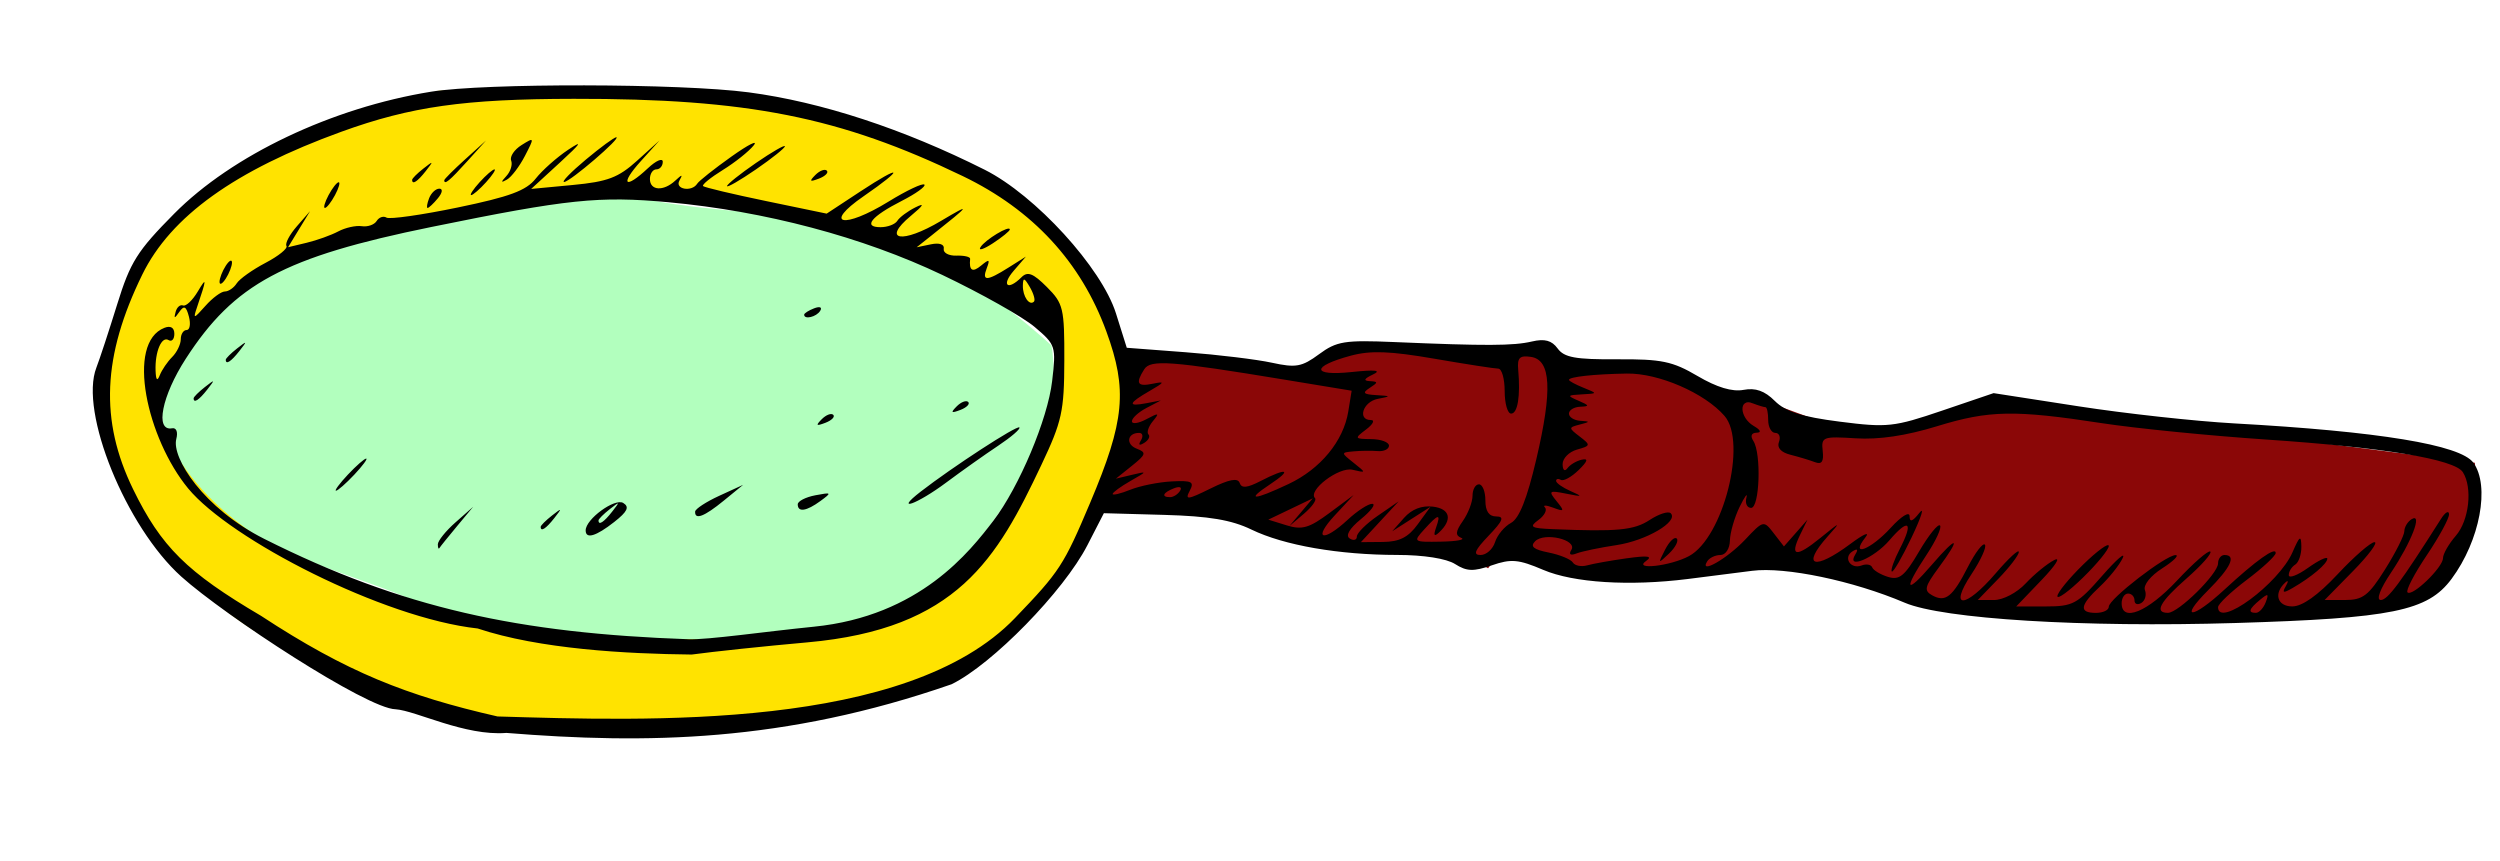 <?xml version="1.0" encoding="UTF-8" standalone="no"?>
<!-- Created with Inkscape (http://www.inkscape.org/) -->

<svg
   xmlns:dc="http://purl.org/dc/elements/1.1/"
   xmlns:cc="http://creativecommons.org/ns#"
   xmlns:rdf="http://www.w3.org/1999/02/22-rdf-syntax-ns#"
   xmlns:svg="http://www.w3.org/2000/svg"
   xmlns="http://www.w3.org/2000/svg"
   xmlns:sodipodi="http://sodipodi.sourceforge.net/DTD/sodipodi-0.dtd"
   xmlns:inkscape="http://www.inkscape.org/namespaces/inkscape"
   id="svg23481"
   version="1.1"
   inkscape:version="0.48.4 r9939"
   width="389"
   height="134"
   sodipodi:docname="MagnifyingGlass.png">
  <defs
     id="defs23485" />
  <sodipodi:namedview
     pagecolor="#ffffff"
     bordercolor="#666666"
     borderopacity="1"
     objecttolerance="10"
     gridtolerance="10"
     guidetolerance="10"
     inkscape:pageopacity="0"
     inkscape:pageshadow="2"
     inkscape:window-width="1265"
     inkscape:window-height="742"
     id="namedview23483"
     showgrid="false"
     inkscape:zoom="3.4447301"
     inkscape:cx="52.199903"
     inkscape:cy="49.169472"
     inkscape:window-x="1"
     inkscape:window-y="22"
     inkscape:window-maximized="0"
     inkscape:current-layer="svg23481" />
  <path
     style="fill:#00ff28;fill-opacity:0.302;stroke:none"
     d="M 25.248,60.513 C 30.98,53.869 26.821,49.345 46.186,39.78 59.665,35.596 72.836,31.325 97.504,30.338 118.699,35.561 135.997,28.793 163.602,53.739 165.787,66.26 157.174,78.782 146.359,91.303 130.96,102.867 102.168,101.783 67.124,94.793 54.22,87.692 23.334,84.544 25.248,60.513 z"
     id="path24014"
     inkscape:connector-curvature="0"
     sodipodi:nodetypes="ccccccc" />
  <path
     style="fill:#8b0707;fill-opacity:1;stroke:none"
     d="m 270.138,62.565 c 4.003,11.411 -2.595,18.209 -5.337,26.685 l 14.369,-1.232 20.938,5.748 c 24.23,0.951 43.816,6.549 75.951,-0.411 5.115,-5.308 9.97,-10.839 9.032,-21.348 l -76.361,-9.853 c -5.917,1.942 -7.479,4.973 -21.348,4.927 l -12.316,-4.516 z"
     id="path24007"
     inkscape:connector-curvature="0"
     sodipodi:nodetypes="cccccccccc" />
  <path
     style="fill:#8b0707;fill-opacity:1;stroke:none"
     d="m 243.453,57.228 -7.8,29.149 c 9.443,5.338 18.885,2.903 28.328,3.284 7.639,-8.544 10.805,-17.46 5.337,-27.096 -9.41,-6.508 -17.486,-5.017 -25.864,-5.337 z"
     id="path24005"
     inkscape:connector-curvature="0"
     sodipodi:nodetypes="ccccc" />
  <path
     style="fill:#8b0707;fill-opacity:1;stroke:none"
     d="m 170.696,79.134 6.967,-24.385 33.384,5.516 c -0.273,5.242 -0.368,10.435 -14.225,19.45 z"
     id="path23493"
     inkscape:connector-curvature="0"
     sodipodi:nodetypes="ccccc" />
  <path
     style="fill:#8b0707;fill-opacity:1;stroke:none"
     d="m 204.451,58.049 6.979,1.642 c 1.036,11.007 -7.879,16.485 -16.422,22.169 9.696,2.835 20.142,4.547 32.022,4.105 l 4.516,2.463 c 6.996,-9.073 12.355,-19.168 10.674,-33.665 l -32.022,-1.232 z"
     id="path24003"
     inkscape:connector-curvature="0"
     sodipodi:nodetypes="cccccccc" />
  <path
     style="fill:#ffe300;fill-opacity:1;stroke:none"
     d="M 84 14 C 78.732 13.999 73.446 14.061 68.156 14.125 C 53.025 19.411 35.201 23.657 29.562 32.594 C 8.723 53.133 18.039 71.643 20.938 80.219 C 36.794 102.411 56.781 106.503 76.375 112.25 C 101.222 116.129 125.352 110.856 149.438 104.844 C 166.813 93.514 172.524 78.968 176.125 63.812 C 172.821 33.457 151.618 25.471 130.156 17.812 C 115.418 14.608 99.805 14.002 84 14 z M 99.281 30.062 C 122.629 32.538 145.24 36.978 163.719 52.438 C 167.541 64.824 157.811 77.208 149.5 89.594 C 138.573 95.538 132.177 102.618 79.531 98 C 76.081 97.036 28.911 89.939 23.812 61.125 C 28.836 53.504 32.475 45.859 46.156 38.5 C 64.285 34.957 83.189 30.041 99.281 30.062 z "
     id="path24009" />
  <path
     style="fill:#000000"
     d="m 78.79,114.043 c -6.449,0.517 -14.059,-3.459 -17.242,-3.682 -4.416,-0.065 -26.578,-14.573 -33.326,-20.631 -8.633,-7.752 -15.906,-25.642 -13.225,-32.53 0.502,-1.29 1.958,-5.72 3.236,-9.845 2.043,-6.593 3.114,-8.298 8.859,-14.096 9.035,-9.12 24.546,-16.488 39.974,-18.989 8.406,-1.363 38.835,-1.303 49.419,0.097 11.31,1.496 24.095,5.689 36.742,12.049 7.876,3.961 18.181,15.242 20.417,22.35 l 1.682,5.347 9.151,0.695 c 5.033,0.382 11.076,1.116 13.428,1.631 3.732,0.817 4.667,0.649 7.339,-1.324 2.741,-2.023 3.97,-2.221 11.723,-1.89 14.232,0.608 18.519,0.59 21.402,-0.089 1.983,-0.467 3.089,-0.167 4,1.088 1.02,1.403 2.781,1.724 9.259,1.682 6.912,-0.044 8.615,0.31 12.517,2.605 3.001,1.765 5.402,2.487 7.152,2.152 1.857,-0.355 3.291,0.152 4.857,1.718 1.671,1.671 4.181,2.472 10.12,3.23 7.395,0.944 8.41,0.835 15.914,-1.716 l 8.016,-2.724 13.212,2.049 c 7.267,1.127 18.162,2.323 24.212,2.659 22.509,1.248 35.188,3.329 37.222,6.111 2.629,3.596 1.03,12.132 -3.388,18.085 -3.716,5.007 -9.203,6.126 -33.674,6.867 -23.646,0.716 -45.464,-0.623 -51.403,-3.155 -8.02,-3.42 -18.608,-5.634 -23.758,-4.968 -2.75,0.355 -7.25,0.928 -10,1.273 -9.093,1.141 -17.78,0.593 -22.5,-1.42 -3.855,-1.644 -5.002,-1.745 -8,-0.706 -2.858,0.99 -3.906,0.954 -5.715,-0.199 -1.345,-0.857 -4.879,-1.414 -9,-1.418 -9.092,-0.008 -17.613,-1.49 -22.689,-3.948 -3.101,-1.501 -6.593,-2.089 -13.569,-2.284 l -9.394,-0.263 -2.566,4.989 c -3.681,7.156 -14.796,18.528 -21.124,21.624 -26.086,9.069 -47.58,9.319 -69.281,7.575 z M 157.935,96.165 c 6.968,-7.255 7.575,-8.187 11.711,-17.976 5.367,-12.703 5.822,-17.514 2.511,-26.595 -3.942,-10.813 -11.444,-18.935 -22.343,-24.19 -19.113,-9.215 -33.469,-12.068 -60.541,-12.028 -17.037,0.025 -25.326,1.198 -36.144,5.118 -16.561,6.001 -26.56,13.173 -30.99,22.23 -6.203,12.683 -6.633,22.72 -1.431,33.391 4.37,8.962 8.357,12.909 19.91,19.709 13.318,8.738 22.633,12.428 36.801,15.657 23.239,0.687 63.712,2.175 80.516,-15.315 z M 74.292,97.788 C 59.642,96.183 35.831,83.942 29.279,76.004 c -6.393,-7.747 -9.75,-22.67 -3.679,-25 0.959,-0.368 1.528,-0.018 1.528,0.941 0,0.84 -0.403,1.279 -0.895,0.974 -1.085,-0.67 -2.134,1.799 -2.026,4.767 0.054,1.479 0.264,1.697 0.661,0.686 0.32,-0.815 1.184,-2.085 1.921,-2.821 0.737,-0.737 1.339,-1.982 1.339,-2.768 0,-0.786 0.408,-1.429 0.906,-1.429 0.499,0 0.661,-0.938 0.361,-2.085 -0.424,-1.622 -0.753,-1.789 -1.483,-0.75 -0.768,1.094 -0.874,1.096 -0.586,0.01 0.193,-0.729 0.714,-1.179 1.157,-1 0.443,0.179 1.476,-0.8 2.294,-2.175 1.42,-2.386 1.4,-2.027 -0.138,2.5 -0.618,1.818 -0.499,1.796 1.314,-0.25 1.097,-1.238 2.462,-2.25 3.034,-2.25 0.572,0 1.4,-0.567 1.84,-1.26 0.44,-0.693 2.46,-2.13 4.489,-3.194 2.029,-1.064 3.494,-2.25 3.255,-2.636 -0.238,-0.386 0.491,-1.761 1.621,-3.056 l 2.054,-2.354 -1.712,2.807 -1.712,2.807 2.903,-0.696 c 1.596,-0.383 3.803,-1.176 4.903,-1.762 1.1,-0.587 2.748,-0.953 3.661,-0.814 0.914,0.139 1.957,-0.226 2.319,-0.811 0.362,-0.585 1.051,-0.821 1.532,-0.524 0.481,0.297 5.482,-0.415 11.114,-1.582 8.066,-1.672 10.635,-2.624 12.1,-4.486 1.023,-1.3 3.303,-3.325 5.067,-4.499 2.351,-1.565 2.009,-1.035 -1.282,1.984 l -4.489,4.119 6.489,-0.614 c 5.407,-0.512 7.072,-1.14 9.986,-3.772 l 3.498,-3.158 -2.935,3.25 c -3.289,3.642 -2.456,4.439 1.125,1.076 1.273,-1.196 2.314,-1.646 2.314,-1 0,0.646 -0.45,1.174 -1,1.174 -0.55,0 -1,0.675 -1,1.5 0,1.823 2.108,1.957 3.947,0.25 1.077,-1 1.206,-1 0.641,0 -0.763,1.351 1.943,1.818 2.771,0.479 0.262,-0.424 2.651,-2.318 5.309,-4.208 2.658,-1.89 4.219,-2.673 3.47,-1.741 -0.749,0.933 -2.91,2.653 -4.803,3.822 -1.892,1.169 -3.272,2.294 -3.066,2.5 0.206,0.206 4.617,1.254 9.803,2.33 l 9.429,1.956 5.25,-3.455 c 6.547,-4.308 6.951,-3.704 0.5,0.747 -6.43,4.437 -3.134,5.149 3.874,0.837 2.801,-1.724 5.313,-2.914 5.582,-2.646 0.268,0.268 -1.325,1.413 -3.541,2.543 -4.745,2.421 -6.082,4.084 -3.283,4.084 1.1,0 2.277,-0.448 2.615,-0.995 0.338,-0.547 1.602,-1.487 2.809,-2.089 1.518,-0.757 1.295,-0.346 -0.722,1.333 -4.605,3.833 -1.351,4.378 4.688,0.784 4.852,-2.887 4.665,-2.601 -1.486,2.279 l -2.285,1.813 2.216,-0.46 c 1.33,-0.276 2.13,-10e-4 2,0.687 -0.119,0.631 0.77,1.115 1.975,1.074 1.205,-0.04 2.164,0.185 2.132,0.5 -0.19,1.834 0.354,2.171 1.7,1.054 1.273,-1.057 1.42,-0.995 0.893,0.378 -0.8,2.086 -0.026,2.07 3.369,-0.069 l 2.715,-1.711 -1.905,2.211 c -1.972,2.289 -0.928,3.143 1.219,0.997 0.952,-0.952 1.805,-0.622 3.95,1.525 2.568,2.571 2.735,3.275 2.712,11.464 -0.022,7.893 -0.363,9.44 -3.574,16.225 -6.882,14.54 -13.051,25.52 -36.402,27.601 -6.6,0.588 -14.7,1.441 -18,1.896 -10.195,-0.112 -23.672,-0.837 -33.337,-4.065 z m 32.837,1.677 c 3.038,0.107 11.8,-1.178 19.5,-1.949 16.506,-1.653 24.309,-11.733 27.953,-16.51 4.022,-5.273 8.442,-15.784 9.132,-21.714 0.629,-5.411 0.554,-5.642 -2.719,-8.415 -1.851,-1.568 -8.316,-5.21 -14.366,-8.093 -12.391,-5.904 -27.583,-9.936 -42.631,-11.316 -10.814,-0.991 -15.607,-0.491 -36.869,3.849 -22.948,4.684 -30.676,8.828 -38.219,20.499 -3.737,5.782 -4.831,11.332 -2.134,10.825 0.664,-0.125 0.941,0.575 0.657,1.661 -0.762,2.916 4.225,10.794 13.696,15.553 21.478,10.791 39.636,14.68 66,15.611 z M 68.128,84.696 c 0,-0.546 1.238,-2.083 2.75,-3.417 l 2.75,-2.424 -2.5,3 c -1.375,1.65 -2.612,3.188 -2.75,3.417 -0.138,0.229 -0.25,-0.03 -0.25,-0.576 z m 23,-2.167 c 0,-1.757 4.546,-5.073 5.85,-4.267 0.998,0.617 0.658,1.335 -1.4,2.954 -2.844,2.237 -4.449,2.711 -4.449,1.313 z m 4.128,-2.924 c 1.244,-1.586 1.209,-1.621 -0.378,-0.378 -0.963,0.755 -1.75,1.542 -1.75,1.75 0,0.823 0.821,0.293 2.128,-1.372 z m -11.128,2.372 c 0,-0.208 0.787,-0.995 1.75,-1.75 1.586,-1.244 1.621,-1.208 0.378,0.378 -1.306,1.666 -2.128,2.195 -2.128,1.372 z m 24.033,-2.372 c 0.018,-0.412 1.705,-1.518 3.75,-2.457 l 3.717,-1.707 -3,2.452 c -3.053,2.496 -4.526,3.06 -4.467,1.712 z m 15.967,-1.133 c 0,-0.486 1.229,-1.118 2.731,-1.405 2.554,-0.488 2.607,-0.431 0.809,0.883 -2.198,1.607 -3.54,1.805 -3.54,0.522 z m 19.115,-1.964 c 4.995,-3.869 14.995,-10.375 15.371,-10 0.216,0.216 -1.268,1.496 -3.297,2.845 -2.029,1.349 -5.666,3.927 -8.083,5.728 -4.547,3.389 -8.218,4.701 -3.991,1.427 z m -89.115,-2.653 c 1.292,-1.375 2.574,-2.5 2.849,-2.5 0.275,0 -0.557,1.125 -1.849,2.5 -1.292,1.375 -2.574,2.5 -2.849,2.5 -0.275,0 0.557,-1.125 1.849,-2.5 z m 73.733,-8.624 c 0.678,-0.683 1.485,-0.991 1.793,-0.683 0.308,0.308 -0.247,0.867 -1.233,1.243 -1.425,0.543 -1.54,0.428 -0.56,-0.56 z m 21,-2 c 0.678,-0.683 1.485,-0.991 1.793,-0.683 0.308,0.308 -0.247,0.867 -1.233,1.243 -1.425,0.543 -1.54,0.428 -0.56,-0.56 z M 30.128,61.978 c 0,-0.208 0.787,-0.995 1.75,-1.75 1.586,-1.244 1.621,-1.208 0.378,0.378 -1.306,1.666 -2.128,2.195 -2.128,1.372 z m 5,-6 c 0,-0.208 0.787,-0.995 1.75,-1.75 1.586,-1.244 1.621,-1.208 0.378,0.378 -1.306,1.666 -2.128,2.195 -2.128,1.372 z m 90,-7.015 c 0,-0.216 0.698,-0.661 1.552,-0.989 0.89,-0.341 1.291,-0.174 0.941,0.393 -0.587,0.95 -2.493,1.405 -2.493,0.596 z m 35.122,-4.282 c -0.872,-1.499 -1.067,-1.542 -1.092,-0.242 -0.032,1.684 1.019,3.2 1.728,2.492 0.234,-0.234 -0.053,-1.246 -0.636,-2.25 z m -126.091,-0.825 c 0,-0.55 0.436,-1.675 0.969,-2.5 0.533,-0.825 0.969,-1.05 0.969,-0.5 0,0.55 -0.436,1.675 -0.969,2.5 -0.533,0.825 -0.969,1.05 -0.969,0.5 z m 118.402,-5.391 c 0.713,-1.154 4.567,-3.483 4.567,-2.759 0,0.231 -1.18,1.194 -2.623,2.139 -1.443,0.945 -2.318,1.224 -1.944,0.62 z m -101.433,-8.109 c 0.589,-1.1 1.295,-2 1.57,-2 0.275,0 0.018,0.9 -0.57,2 -0.589,1.1 -1.295,2 -1.57,2 -0.275,0 -0.018,-0.9 0.57,-2 z m 15.638,0.5 c 0.317,-0.825 1.033,-1.5 1.591,-1.5 0.585,0 0.488,0.635 -0.229,1.5 -0.685,0.825 -1.401,1.5 -1.591,1.5 -0.19,0 -0.087,-0.675 0.229,-1.5 z m 7.862,-2.5 c 0.995,-1.1 2.035,-2 2.31,-2 0.275,0 -0.314,0.9 -1.31,2 -0.995,1.1 -2.035,2 -2.31,2 -0.275,0 0.314,-0.9 1.31,-2 z m 38.5,0.596 c 0,-0.275 2.025,-1.893 4.5,-3.596 2.475,-1.703 4.5,-2.871 4.5,-2.596 0,0.275 -2.025,1.893 -4.5,3.596 -2.475,1.703 -4.5,2.871 -4.5,2.596 z m -49,-0.974 c 0,-0.208 0.787,-0.995 1.75,-1.75 1.586,-1.244 1.621,-1.208 0.378,0.378 -1.306,1.666 -2.128,2.195 -2.128,1.372 z m 5,0.065 c 0,-0.172 1.462,-1.635 3.25,-3.25 l 3.25,-2.937 -2.937,3.25 c -2.738,3.029 -3.563,3.71 -3.563,2.937 z m 9.672,-0.662 c 0.645,-0.698 0.977,-1.777 0.738,-2.399 -0.239,-0.622 0.492,-1.708 1.623,-2.414 2.01,-1.256 2.022,-1.218 0.519,1.689 -0.846,1.635 -2.103,3.292 -2.794,3.683 -0.969,0.547 -0.988,0.419 -0.085,-0.558 z m 12.328,-2.525 c 2.304,-1.925 4.447,-3.5 4.761,-3.5 0.894,0 -7.157,6.912 -8.106,6.958 -0.465,0.023 1.041,-1.533 3.345,-3.458 z m 35.733,2.376 c 0.678,-0.683 1.485,-0.991 1.793,-0.683 0.308,0.308 -0.247,0.867 -1.233,1.243 -1.425,0.543 -1.54,0.428 -0.56,-0.56 z m 201.267,67.17 c 0,-1.189 8.885,-8.052 10.394,-8.029 0.608,0.009 -0.331,0.938 -2.088,2.063 -1.83,1.172 -2.975,2.617 -2.682,3.382 0.282,0.735 0.032,1.633 -0.556,1.996 -0.587,0.363 -1.068,0.184 -1.068,-0.399 0,-0.582 -0.45,-1.059 -1,-1.059 -0.55,0 -1,0.675 -1,1.5 0,3.021 4.039,1.372 8.611,-3.515 2.58,-2.758 4.916,-4.791 5.19,-4.517 0.274,0.274 -1.369,2.135 -3.651,4.136 -4.2,3.682 -5.137,5.397 -2.947,5.397 1.639,0 7.798,-6.078 7.798,-7.696 0,-0.717 0.45,-1.304 1,-1.304 1.892,0 0.993,1.941 -2.533,5.467 -4.661,4.661 -2.5,4.57 2.556,-0.108 4.868,-4.504 7.988,-6.728 7.947,-5.666 -0.017,0.444 -2.042,2.322 -4.5,4.173 -2.458,1.852 -4.469,3.764 -4.469,4.25 0,3.31 9.459,-3.664 11.582,-8.539 1.125,-2.583 1.346,-2.725 1.379,-0.887 0.021,1.205 -0.411,2.469 -0.961,2.809 -0.55,0.34 -1,1.072 -1,1.627 0,0.555 1.35,0.048 3,-1.127 1.65,-1.175 3,-1.818 3,-1.428 0,0.778 -2.46,2.86 -5.371,4.545 -1.487,0.861 -1.71,0.806 -1.09,-0.267 0.43,-0.742 0.396,-0.999 -0.075,-0.571 -1.857,1.69 -1.266,3.721 1.084,3.721 1.555,0 3.981,-1.72 7.048,-5 2.572,-2.75 5.159,-5 5.748,-5 0.589,0 -0.916,2.025 -3.345,4.5 l -4.416,4.5 3.206,0 c 2.74,0 3.64,-0.691 6.189,-4.75 1.641,-2.612 2.991,-5.286 3.002,-5.941 0.01,-0.655 0.517,-1.499 1.126,-1.875 1.78,-1.1 -0.002,3.533 -3.199,8.316 -1.71,2.559 -2.342,4.25 -1.588,4.25 1.075,0 3.06,-2.674 9.371,-12.622 0.655,-1.033 1.218,-1.36 1.25,-0.728 0.032,0.632 -1.528,3.508 -3.468,6.39 -1.94,2.882 -3.288,5.479 -2.996,5.771 0.734,0.734 5.523,-3.889 5.523,-5.332 0,-0.645 0.9,-2.21 2,-3.479 2.068,-2.385 2.628,-7.46 1.091,-9.887 -1.276,-2.014 -12.331,-3.85 -30.591,-5.079 -8.8,-0.593 -20.28,-1.735 -25.512,-2.539 -13.669,-2.1 -17.598,-2.028 -25.725,0.468 -4.815,1.479 -9.043,2.108 -12.636,1.88 -5.131,-0.326 -5.387,-0.228 -5.145,1.963 0.185,1.669 -0.149,2.152 -1.207,1.746 -0.804,-0.308 -2.515,-0.825 -3.802,-1.148 -1.482,-0.372 -2.142,-1.104 -1.8,-1.996 0.297,-0.775 0.042,-1.408 -0.567,-1.408 -0.609,0 -1.107,-0.9 -1.107,-2 0,-1.1 -0.188,-2 -0.418,-2 -0.23,0 -1.13,-0.273 -2,-0.607 -2.212,-0.849 -2.065,2.226 0.168,3.527 1.08,0.629 1.249,1.031 0.441,1.05 -0.81,0.019 -1.001,0.507 -0.5,1.28 1.265,1.954 0.984,10.416 -0.346,10.416 -0.635,2.8e-4 -0.966,-0.712 -0.735,-1.583 0.231,-0.871 -0.242,-0.233 -1.05,1.417 -0.808,1.65 -1.49,4.013 -1.515,5.25 -0.025,1.272 -0.672,2.25 -1.486,2.25 -0.793,0 -1.716,0.445 -2.052,0.989 -1.296,2.098 3.112,-0.417 5.884,-3.356 2.873,-3.046 2.902,-3.053 4.476,-1.017 l 1.584,2.048 1.831,-2.082 1.831,-2.082 -1.137,2.336 c -1.673,3.435 -0.658,3.597 3.149,0.503 3.191,-2.593 3.252,-2.605 1.126,-0.227 -4.189,4.685 -2.086,5.357 3.567,1.139 2.026,-1.512 3.066,-1.962 2.311,-1 -2.503,3.188 0.803,1.947 3.929,-1.475 1.684,-1.844 2.944,-2.618 2.944,-1.809 0,0.988 0.459,0.83 1.526,-0.527 0.839,-1.068 0.302,0.634 -1.195,3.781 -1.496,3.147 -2.891,5.551 -3.099,5.343 -0.209,-0.209 0.362,-1.813 1.268,-3.565 2.158,-4.172 1.361,-4.8 -1.64,-1.292 -2.397,2.802 -6.808,4.635 -5.306,2.205 0.486,-0.787 0.338,-0.964 -0.416,-0.498 -1.539,0.951 -0.324,2.871 1.398,2.21 0.734,-0.282 1.476,-0.147 1.649,0.3 0.173,0.446 1.276,1.11 2.451,1.475 1.774,0.551 2.595,-0.119 4.838,-3.946 1.486,-2.535 2.953,-4.359 3.26,-4.052 0.307,0.307 -0.633,2.358 -2.088,4.557 -3.681,5.562 -3.278,6.31 0.831,1.542 4.033,-4.679 4.624,-4.382 1.014,0.511 -2.141,2.902 -2.286,3.524 -0.992,4.248 2.075,1.161 3.183,0.283 5.584,-4.424 1.131,-2.216 2.315,-3.77 2.632,-3.452 0.317,0.317 -0.621,2.386 -2.084,4.597 -3.648,5.512 -0.968,5.399 3.79,-0.16 1.968,-2.299 3.578,-3.783 3.578,-3.298 0,0.485 -1.438,2.366 -3.196,4.18 l -3.196,3.298 2.522,0 c 1.424,0 3.578,-1.129 4.946,-2.592 1.333,-1.426 3.324,-3.056 4.424,-3.622 1.1,-0.567 0.221,0.825 -1.953,3.092 l -3.953,4.122 4.599,0 c 4.236,0 4.927,-0.375 8.759,-4.75 2.288,-2.612 3.726,-3.85 3.196,-2.75 -0.53,1.1 -2.13,3.091 -3.556,4.424 -3.11,2.909 -3.279,4.076 -0.592,4.076 1.1,0 2,-0.429 2,-0.954 z m -8,-1.64 c 0,-0.55 1.8,-2.758 4,-4.906 2.2,-2.148 4,-3.456 4,-2.906 0,0.55 -1.8,2.758 -4,4.906 -2.2,2.148 -4,3.456 -4,2.906 z m 32.416,0.953 c 0.527,-1.372 0.38,-1.434 -0.893,-0.378 -1.735,1.44 -1.916,2.019 -0.63,2.019 0.491,0 1.176,-0.739 1.523,-1.641 z m -99.416,-6.845 c 3.283,-0.461 4.094,-0.348 3,0.417 -2.087,1.459 3.774,0.795 6.673,-0.756 5.33,-2.852 9.099,-17.698 5.538,-21.812 -3.086,-3.566 -10.268,-6.68 -15.212,-6.595 -5.113,0.087 -9,0.51 -9,0.979 0,0.175 1.012,0.725 2.25,1.222 2.246,0.903 2.245,0.905 -0.25,1.038 -2.303,0.123 -2.343,0.201 -0.5,0.993 1.71,0.735 1.746,0.87 0.25,0.93 -0.963,0.039 -1.75,0.52 -1.75,1.07 0,0.55 0.787,1.052 1.75,1.116 1.591,0.105 1.585,0.159 -0.072,0.587 -1.763,0.456 -1.763,0.517 0,1.868 1.734,1.329 1.714,1.427 -0.428,2.029 -1.238,0.348 -2.243,1.368 -2.235,2.266 0.009,0.938 0.328,1.208 0.75,0.633 0.404,-0.55 1.41,-1.148 2.235,-1.329 1.065,-0.233 0.919,0.237 -0.5,1.622 -1.1,1.073 -2.337,1.757 -2.75,1.52 -0.412,-0.237 -0.75,-0.165 -0.75,0.16 0,0.325 1.012,1.037 2.25,1.582 1.975,0.87 1.892,0.919 -0.675,0.405 -2.687,-0.538 -2.809,-0.444 -1.5,1.164 1.282,1.575 1.228,1.676 -0.545,1.01 -1.083,-0.407 -1.653,-0.423 -1.266,-0.036 0.387,0.387 -0.069,1.269 -1.014,1.961 -1.493,1.091 -1.195,1.278 2.266,1.422 10.026,0.416 12.604,0.171 15.053,-1.434 1.433,-0.939 2.903,-1.407 3.268,-1.041 1.273,1.278 -3.801,4.261 -8.428,4.955 -2.565,0.385 -5.355,0.965 -6.2,1.289 -0.989,0.38 -1.285,0.183 -0.831,-0.551 0.965,-1.562 -4.19,-2.786 -5.638,-1.339 -0.819,0.819 -0.264,1.284 2.094,1.756 1.765,0.353 3.462,1.052 3.772,1.553 0.31,0.501 1.313,0.701 2.229,0.444 0.916,-0.257 3.691,-0.752 6.166,-1.1 z m 5.964,-1.35 c 0.659,-1.285 1.472,-2.061 1.807,-1.726 0.335,0.335 -0.204,1.386 -1.198,2.336 -1.728,1.65 -1.755,1.623 -0.609,-0.609 z m -26.464,-1.165 c 0.349,-1.101 1.466,-2.446 2.482,-2.989 1.278,-0.684 2.49,-3.73 3.936,-9.888 2.541,-10.822 2.299,-15.482 -0.827,-15.947 -1.763,-0.262 -2.151,0.128 -1.985,2 0.362,4.105 -0.079,6.826 -1.106,6.826 -0.55,0 -1,-1.575 -1,-3.5 0,-1.925 -0.45,-3.5 -1,-3.5 -0.55,0 -5.035,-0.696 -9.967,-1.547 -6.879,-1.187 -9.897,-1.297 -12.958,-0.473 -6.198,1.669 -6.145,3.206 0.087,2.552 3.736,-0.392 4.738,-0.277 3.337,0.384 -1.382,0.652 -1.536,0.97 -0.5,1.029 1.333,0.076 1.333,0.193 0,1.055 -1.2,0.775 -1,1 1,1.121 2.356,0.143 2.371,0.176 0.25,0.585 -2.299,0.443 -3.216,3.294 -1.059,3.294 0.655,0 0.318,0.661 -0.75,1.468 -1.859,1.406 -1.825,1.47 0.809,1.5 1.512,0.018 2.75,0.476 2.75,1.02 0,0.544 -0.787,0.922 -1.75,0.842 -0.963,-0.081 -2.65,-0.061 -3.75,0.044 -2,0.19 -2,0.19 0,1.783 1.98,1.577 1.978,1.588 -0.181,1.08 -2.112,-0.497 -7.017,3.232 -5.822,4.427 0.283,0.283 -0.5,1.375 -1.741,2.426 l -2.256,1.911 1.823,-2.159 1.823,-2.159 -3.463,1.659 -3.463,1.659 2.865,0.888 c 2.384,0.739 3.498,0.417 6.64,-1.916 l 3.775,-2.803 -2.937,3.166 c -3.475,3.745 -1.862,4.274 2.032,0.666 1.484,-1.375 3.194,-2.484 3.802,-2.464 0.607,0.02 -0.182,1.088 -1.754,2.374 -1.812,1.482 -2.453,2.589 -1.75,3.023 0.61,0.377 1.108,0.239 1.108,-0.306 0,-0.545 1.462,-1.998 3.25,-3.23 l 3.25,-2.239 -2.937,3.171 -2.937,3.171 3.437,-0.031 c 2.568,-0.024 3.937,-0.719 5.413,-2.75 l 1.976,-2.719 -2.976,1.905 -2.976,1.905 1.835,-2.078 c 1.197,-1.355 2.762,-1.966 4.5,-1.758 2.687,0.322 3.089,2.034 0.946,4.026 -0.749,0.697 -0.889,0.469 -0.46,-0.75 0.796,-2.261 0.402,-2.207 -1.821,0.25 -1.785,1.972 -1.748,1.999 2.595,1.921 2.423,-0.043 3.843,-0.306 3.156,-0.583 -0.962,-0.388 -0.905,-0.995 0.25,-2.644 0.824,-1.177 1.499,-2.939 1.499,-3.917 0,-0.978 0.45,-1.777 1,-1.777 0.55,0 1,1.125 1,2.5 0,1.679 0.554,2.5 1.687,2.5 1.319,0 1.06,0.655 -1.187,3 -2.155,2.249 -2.469,3 -1.254,3 0.891,0 1.906,-0.9 2.255,-2.001 z m -39.737,-9.21 c 0.289,0.868 1.155,0.787 3.266,-0.304 4.115,-2.128 4.997,-1.82 1.471,0.515 -3.866,2.56 -2.639,2.546 2.847,-0.033 4.994,-2.348 8.57,-6.685 9.32,-11.305 l 0.523,-3.224 -10.345,-1.706 c -17.855,-2.945 -20.951,-3.174 -21.933,-1.624 -1.396,2.205 -1.077,2.739 1.338,2.241 1.94,-0.4 1.871,-0.245 -0.5,1.126 -3.338,1.929 -3.483,2.479 -0.5,1.906 l 2.25,-0.432 -2.25,1.179 c -1.238,0.648 -2.25,1.576 -2.25,2.061 0,0.485 1.012,0.343 2.25,-0.317 1.961,-1.045 2.091,-1.006 1.009,0.307 -0.683,0.828 -0.99,1.757 -0.683,2.064 0.307,0.307 0.008,0.897 -0.663,1.312 -0.78,0.482 -0.963,0.338 -0.508,-0.4 0.392,-0.635 0.264,-1.155 -0.286,-1.155 -1.854,0 -2.121,1.785 -0.369,2.457 1.545,0.593 1.462,0.888 -0.756,2.667 l -2.493,2.001 2.5,-0.599 c 2.439,-0.585 2.433,-0.561 -0.25,0.969 -1.512,0.863 -2.75,1.768 -2.75,2.012 0,0.244 1.238,-0.054 2.75,-0.662 1.512,-0.608 4.41,-1.191 6.439,-1.295 3.166,-0.163 3.562,0.047 2.793,1.483 -0.769,1.437 -0.312,1.384 3.246,-0.376 2.904,-1.437 4.259,-1.696 4.535,-0.868 z m -9.27,1.222 c 0.35,-0.567 -0.051,-0.735 -0.941,-0.393 -1.732,0.665 -2.049,1.382 -0.611,1.382 0.518,0 1.216,-0.445 1.552,-0.989 z"
     id="path23491"
     inkscape:connector-curvature="0"
     sodipodi:nodetypes="ccsssssssscsssscssssssscssssssssssscsscscccsssssssccccssssssssssscssssssscscccsscsssssscsscssssssssssssscssscssssssscscccssscssssssccssssssssscssssscscssssssssssssscscscssssscssssssssscssscssssssssssssssccscssssssssssssssssssssssssssssssssssscsssssssssscsscssscsscsssscsssssscssscsssssscsssscsscsssscsssssssssssssssssscscssssssscccssssssssscssssscsscssssscsssscsssscssssssssssssssscsssssssscssssscssscsssssssssssscssscccsssscsssssssssssssssssssccsscscccccsscsscssssccccscccssssssssssssssccssssscssssscssssccsssscssssssssscss" />
</svg>
